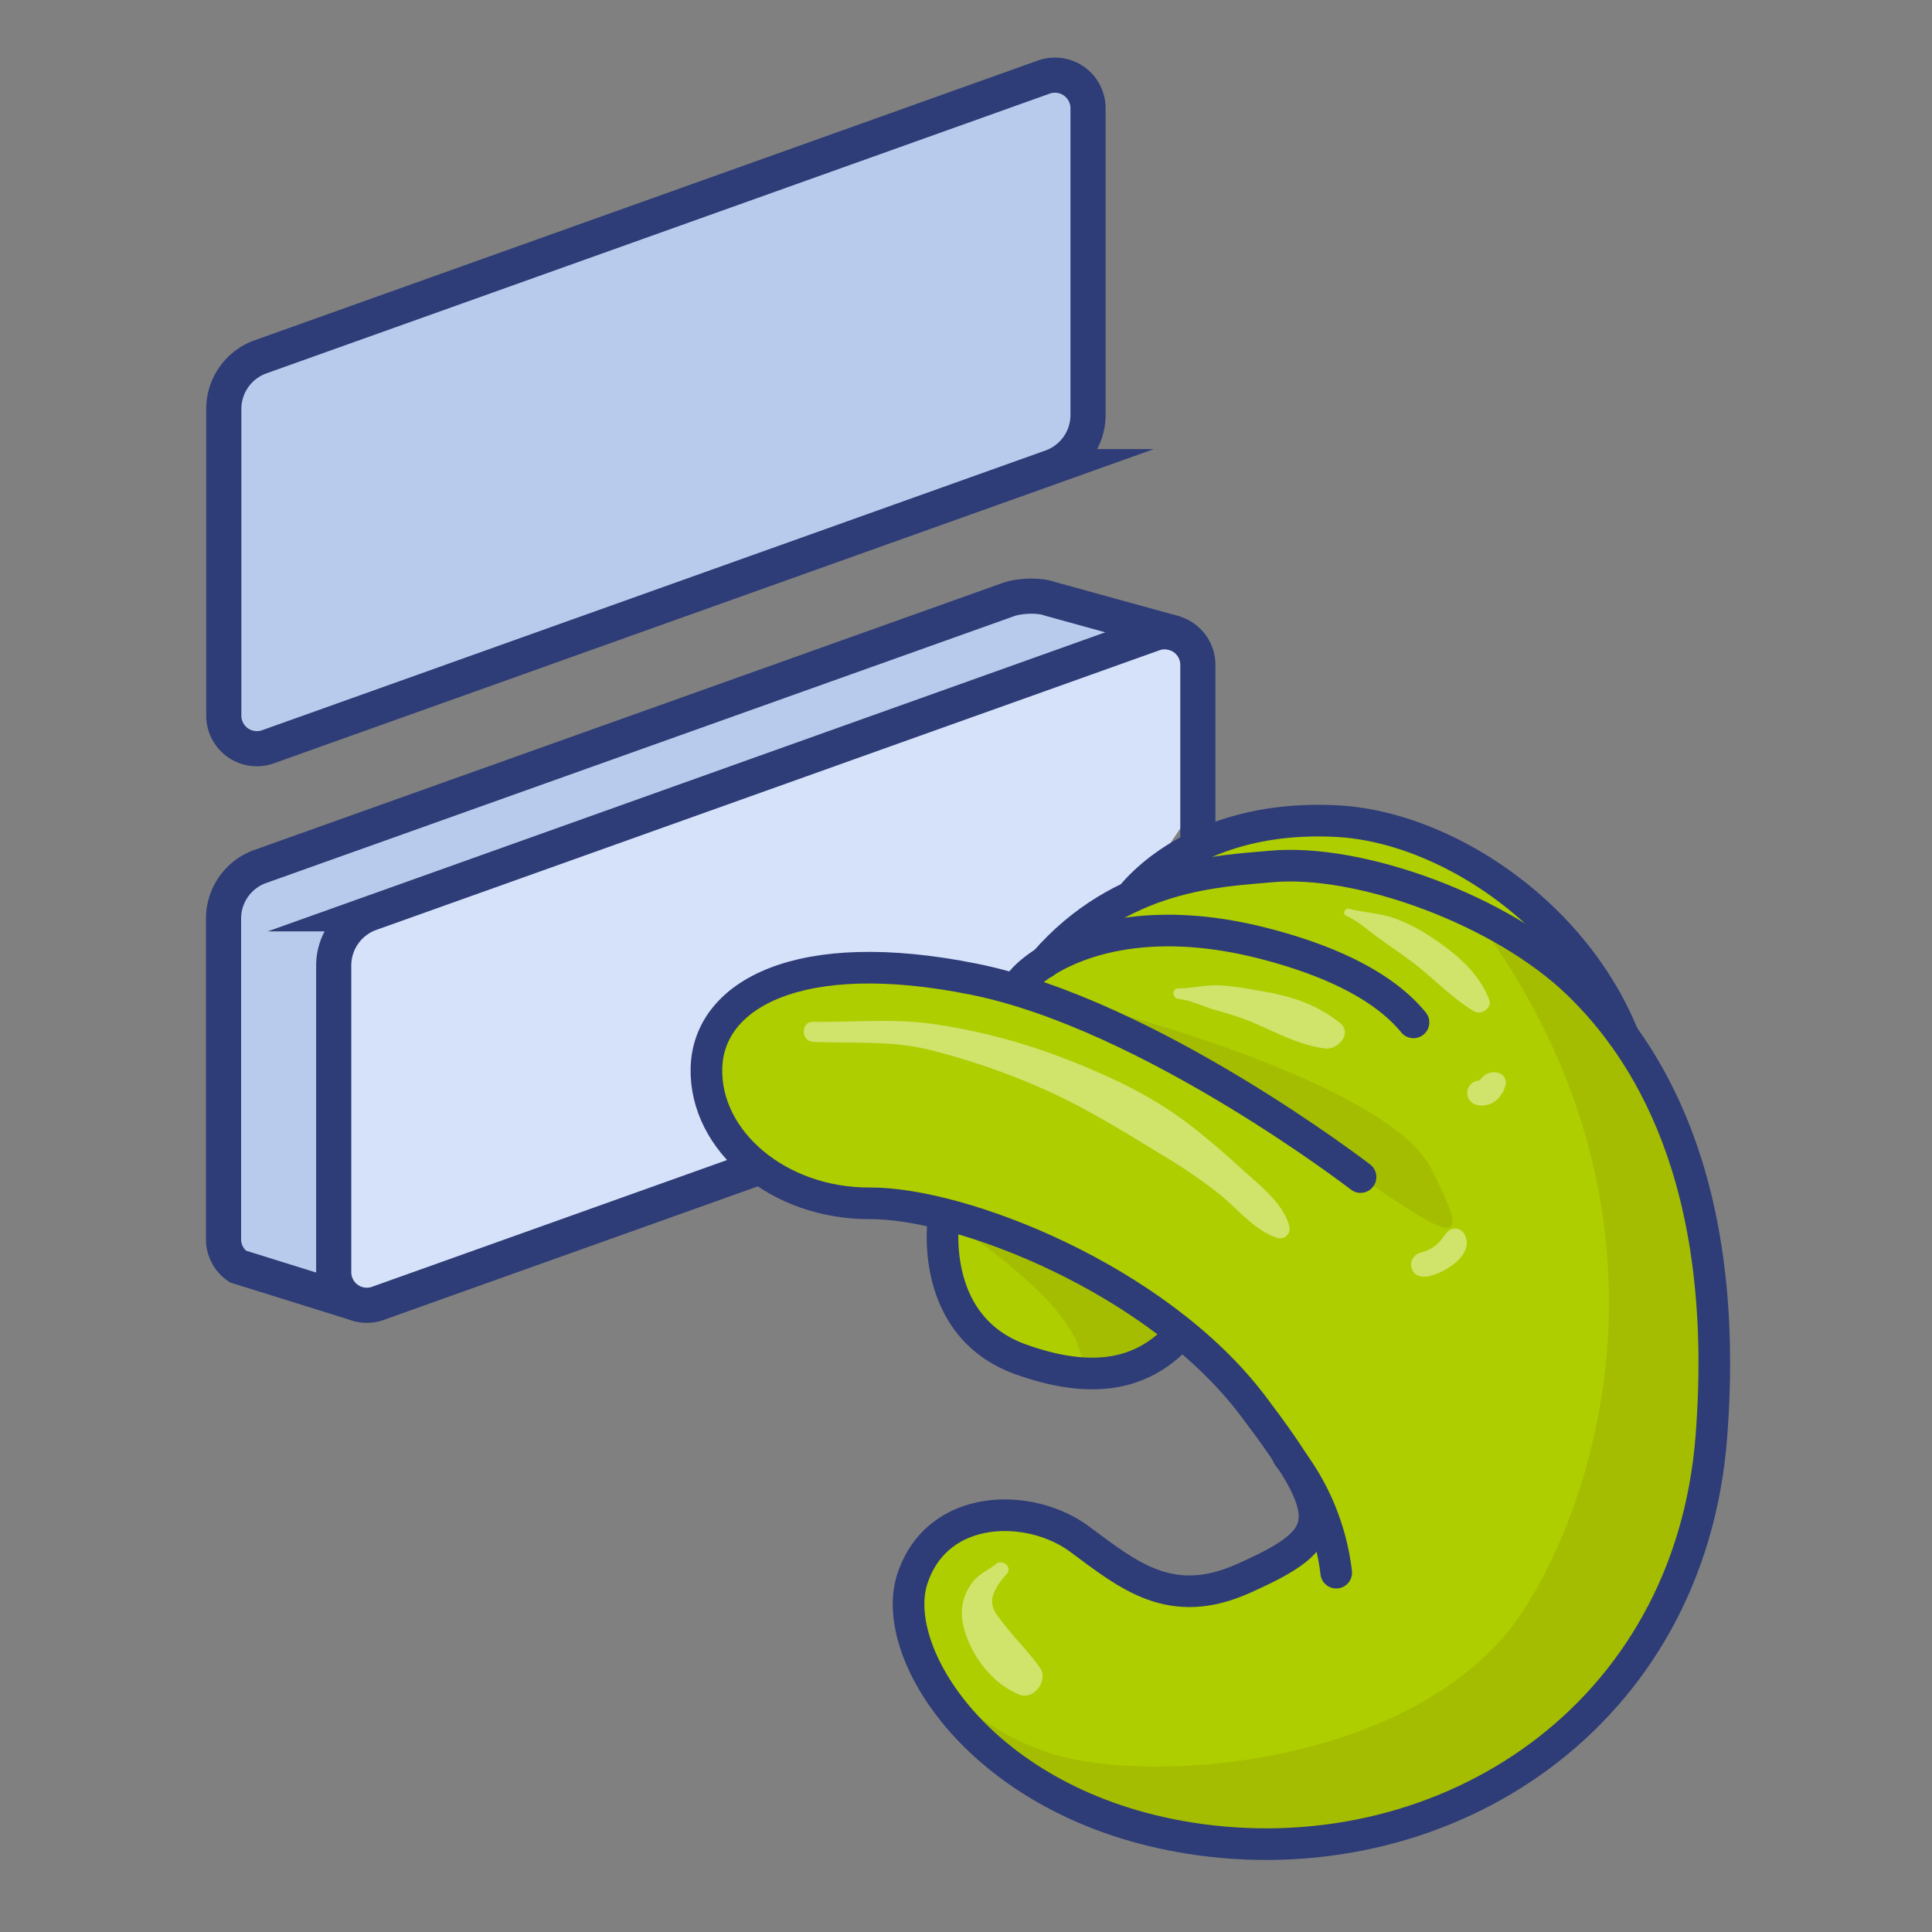 <svg id="Vrstva_1" data-name="Vrstva 1" xmlns="http://www.w3.org/2000/svg" viewBox="0 0 550 550"><rect x="0" y="0" width="550" height="550" fill="#808080" stroke="none"/><defs><style>.cls-3,.cls-8{fill:none;stroke:#2e3c77}.cls-3{stroke-miterlimit:10;stroke-width:10px}.cls-4{opacity:.42}.cls-5{fill:#fff}.cls-7{fill:#a4bd00}.cls-8{stroke-linecap:round;stroke-linejoin:round;stroke-width:9px}</style></defs><path d="M114.48 256.8s-16 8.14-16.42 8.72S95 305.66 95 305.66l1.3 61.26s8.13 4.7 8.46 4.67 10.86-3.42 10.86-3.42l173.13-62.51 55-81.25-3.81-42.8h-14.89z" fill="#d6e1fa"/><path d="M67.72 360.55l28.54 6.37v-93.79l7.59-10.84 15.65-5.81s212.81-76.77 212.16-77-43-9.8-43-9.8l-214.88 77.1L63.64 256v97.58zM292.67 23.36L69.55 103a15.76 15.76 0 00-10.13 14.72v87.3a9.42 9.42 0 0012.78 8.8l223.12-79.67a15.76 15.76 0 0010.13-14.72V32.16a9.42 9.42 0 00-12.78-8.8z" fill="#b9cbec"/><path class="cls-3" d="M328.23 180.47l-223.12 79.67A15.77 15.77 0 0095 274.86v87.3a9.42 9.42 0 0012.79 8.8l223.12-79.67A15.76 15.76 0 00341 276.57v-87.3a9.42 9.42 0 00-12.77-8.8zM297 22L73.84 101.7a15.77 15.77 0 00-10.13 14.73v87.29a9.42 9.42 0 0012.78 8.8l223.12-79.67a15.76 15.76 0 0010.13-14.72v-87.3A9.42 9.42 0 00297 22z"/><path class="cls-3" d="M100.84 370.88l-33.12-10.33a9.37 9.37 0 01-4.08-7.76V261.5a15.74 15.74 0 0110.14-14.72l213-76c3.08-1.18 8.88-1.52 12.17-.29l35.66 9.83"/><g class="cls-4"><path class="cls-5" d="M407.1 364.89c.43-.36.47-.4.12-.14.22-.17.45-.33.68-.48.42-.28.85-.54 1.28-.8a21.91 21.91 0 002.71-1.89 8.08 8.08 0 002.67-7.61 4.07 4.07 0 00-3-3 11.3 11.3 0 00-1.13-.15 4.17 4.17 0 00-3.68 2.11 7.76 7.76 0 00-.62 1.38c-.15.43-.17.48-.05.15.33-.52-.3.34-.36.45l.24-.33a4.37 4.37 0 01-.44.42c0-.24.78-.55-.1 0a39.81 39.81 0 00-4.77 3.41 4.54 4.54 0 106.42 6.42z"/></g><g class="cls-4"><path class="cls-5" d="M412.25 318.59c2.64.89 5.87-.13 8-1.79a9.69 9.69 0 003.92-7 3 3 0 00-3.78-2.88 13.56 13.56 0 00-4.78 3c-.48.42-1.42 1.31-1.66 1.49.41-.31-1 .52-.47.25s.28 0-.28-.09a3.55 3.55 0 00-3.52 3.11 3.63 3.63 0 002.57 3.94z"/></g><path d="M266.91 438.15s21.88-16.25 40.44 0 41.75 18.79 54.93 5.67c2.84-2.83 9.55-5.1 10.35-9.43 2.92-15.69-11.75-36.57-25.82-48.92l-8.32-7.25s-16.87 13.78-36.11 10.83a46.86 46.86 0 01-29-16.16 157.67 157.67 0 01-4.8-25.51s-39.48-7.72-50.92-14.76-25.38-20.91-15-40.93 45.85-20.53 57.07-16.8 30.27 5.7 30.27 5.7 5.65-13.69 25.89-19c0 0 21.47-27.24 59.86-28 0 0 67.22-1.53 92.66 72 0 0 47.26 66.63.15 161.09 0 0-52.61 79.13-132.1 56 .02.05-103.52-28.46-69.55-84.53z" fill="#aece00"/><path class="cls-7" d="M268.58 480.06s14.21 15.62 35.31 20.4c29.58 6.69 93.45 1 124.24-34.59 19.95-23.05 60.3-113.94-9.13-206.13 0 0 72.61 21.81 69 139.24 0 0-3.84 106.22-97.93 124.91s-121.49-43.83-121.49-43.83z"/><path class="cls-7" d="M317.84 288.53c1 0 77.48 20.61 89.45 43.89s7.33 21.49-20 2.66-69.45-46.55-69.45-46.55zm-44.46 61.01c-1.7-.4 35.82 22.49 34.65 39.93 0 0 16.82 3.54 27.45-9.13 0 0-31.73-23.65-62.1-30.8z"/><g class="cls-4"><path class="cls-5" d="M231.57 296.59c11.13.5 22.2-.42 33.08 2.29a198.73 198.73 0 0133.27 11.54c11.43 5.15 22.16 11.8 32.84 18.35a146.21 146.21 0 0116.7 11.43c4.86 4 10.16 10.49 16.35 12.24a2.66 2.66 0 003.23-3.23c-1.43-6.31-8.22-11.63-12.81-15.78-5.26-4.76-10.61-9.49-16.27-13.77-10.91-8.25-23.32-13.9-36-18.74a172.56 172.56 0 00-36-9.37c-11.4-1.68-22.91-.5-34.4-.67-3.69-.06-3.66 5.55 0 5.71z"/></g><g class="cls-4"><path class="cls-5" d="M283.43 445.32c-2.61 2-5.06 2.84-7.08 5.78a14.38 14.38 0 00-2.16 11.45c1.79 8.23 8.14 16.75 16 19.87 4.16 1.65 8.36-4.07 5.88-7.64-3-4.3-6.83-8-10-12.11-1.67-2.15-3.69-4.12-3.63-7 .05-2.34 2.37-5.74 4-7.4 2-2-.91-4.62-3-3z"/></g><g class="cls-4"><path class="cls-5" d="M335.48 284.36c3.65.42 7 2.16 10.53 3.19a93.11 93.11 0 019.35 3c7.36 3 13.66 6.74 21.7 7.92 3.72.54 8.22-4.29 4.29-7.36-7.27-5.7-14.64-7.74-23.61-9.2a86.67 86.67 0 00-10.74-1.42c-3.88-.15-7.63.9-11.49.87-2 0-1.87 2.79 0 3z"/></g><g class="cls-4"><path class="cls-5" d="M383.18 260.67c3.37 1.49 6.1 4.05 9.07 6.2 3.21 2.33 6.51 4.55 9.68 6.92 6 4.49 11.2 10.23 17.67 14.09 2 1.22 5.32-.85 4.34-3.33-3-7.67-9.45-13.14-16.2-17.58a49.08 49.08 0 00-10.69-5.54c-4.3-1.52-8.67-1.61-13-2.73-1.14-.29-2 1.46-.83 2z"/></g><g class="cls-4"><path class="cls-5" d="M406.16 363.41c4.76-.67 14.12-6.29 10.66-12.19a3 3 0 00-4.69-.61c-.71.72-1.16 1.52-2 2.49a10.51 10.51 0 01-5.84 3.53 3.55 3.55 0 00-2.46 4.32c.56 2 2.44 2.73 4.33 2.46z"/></g><g class="cls-4"><path class="cls-5" d="M420.25 314.53a6.34 6.34 0 006.3-1.88 12.88 12.88 0 00.94-1.26 2.12 2.12 0 00.25-.36l-.35.45a2.6 2.6 0 00.74-1.16c0-.06.47-1.38.22-.74a7.91 7.91 0 00.35-1.09 2.91 2.91 0 00-2.38-3.11 4.48 4.48 0 00-4.17 1.12 11.58 11.58 0 00-1.17 1.34l-.25.25c.5-.35.62-.46.39-.3s-.1.07.18-.06c.69-.19-.05-.07-.12 0 .23-.23.81 0 0-.11a3.52 3.52 0 00-.93 6.91z"/></g><path class="cls-8" d="M387.32 335.08s-59.91-46.2-110-56.31-75.67 4.42-76.21 25.27 20.64 38.67 46.55 38.52 81.76 21.51 109.07 57.7c24.1 31.92 23.43 37.46-2.91 49.17-20.5 9.11-32.48-.88-46.48-11.28s-40.41-10.49-47.6 11.28 21.21 66 81.88 74.28C411.72 533.27 481 488.87 487.19 409c5.72-74.2-19.26-110.9-37.84-128.9-21.61-20.95-62.32-35.78-87.62-33.42-14.3 1.33-42.4 2-64.4 27.35"/><path class="cls-8" d="M290 280.59c2.59-4.87 25.13-23.49 69.83-12 17.58 4.52 33.67 11.61 42.56 22.46m-133.81 56.33s-4.33 30.18 22 39.6c22.22 7.95 35.59 3.28 44.9-6.64m-13.55-125.05c.34-.08 17.08-23.74 58.76-21.52 30.1 1.6 66.94 25.49 81.34 60.91m-95.38 119.76a66.32 66.32 0 0113.74 33.26"/></svg>
